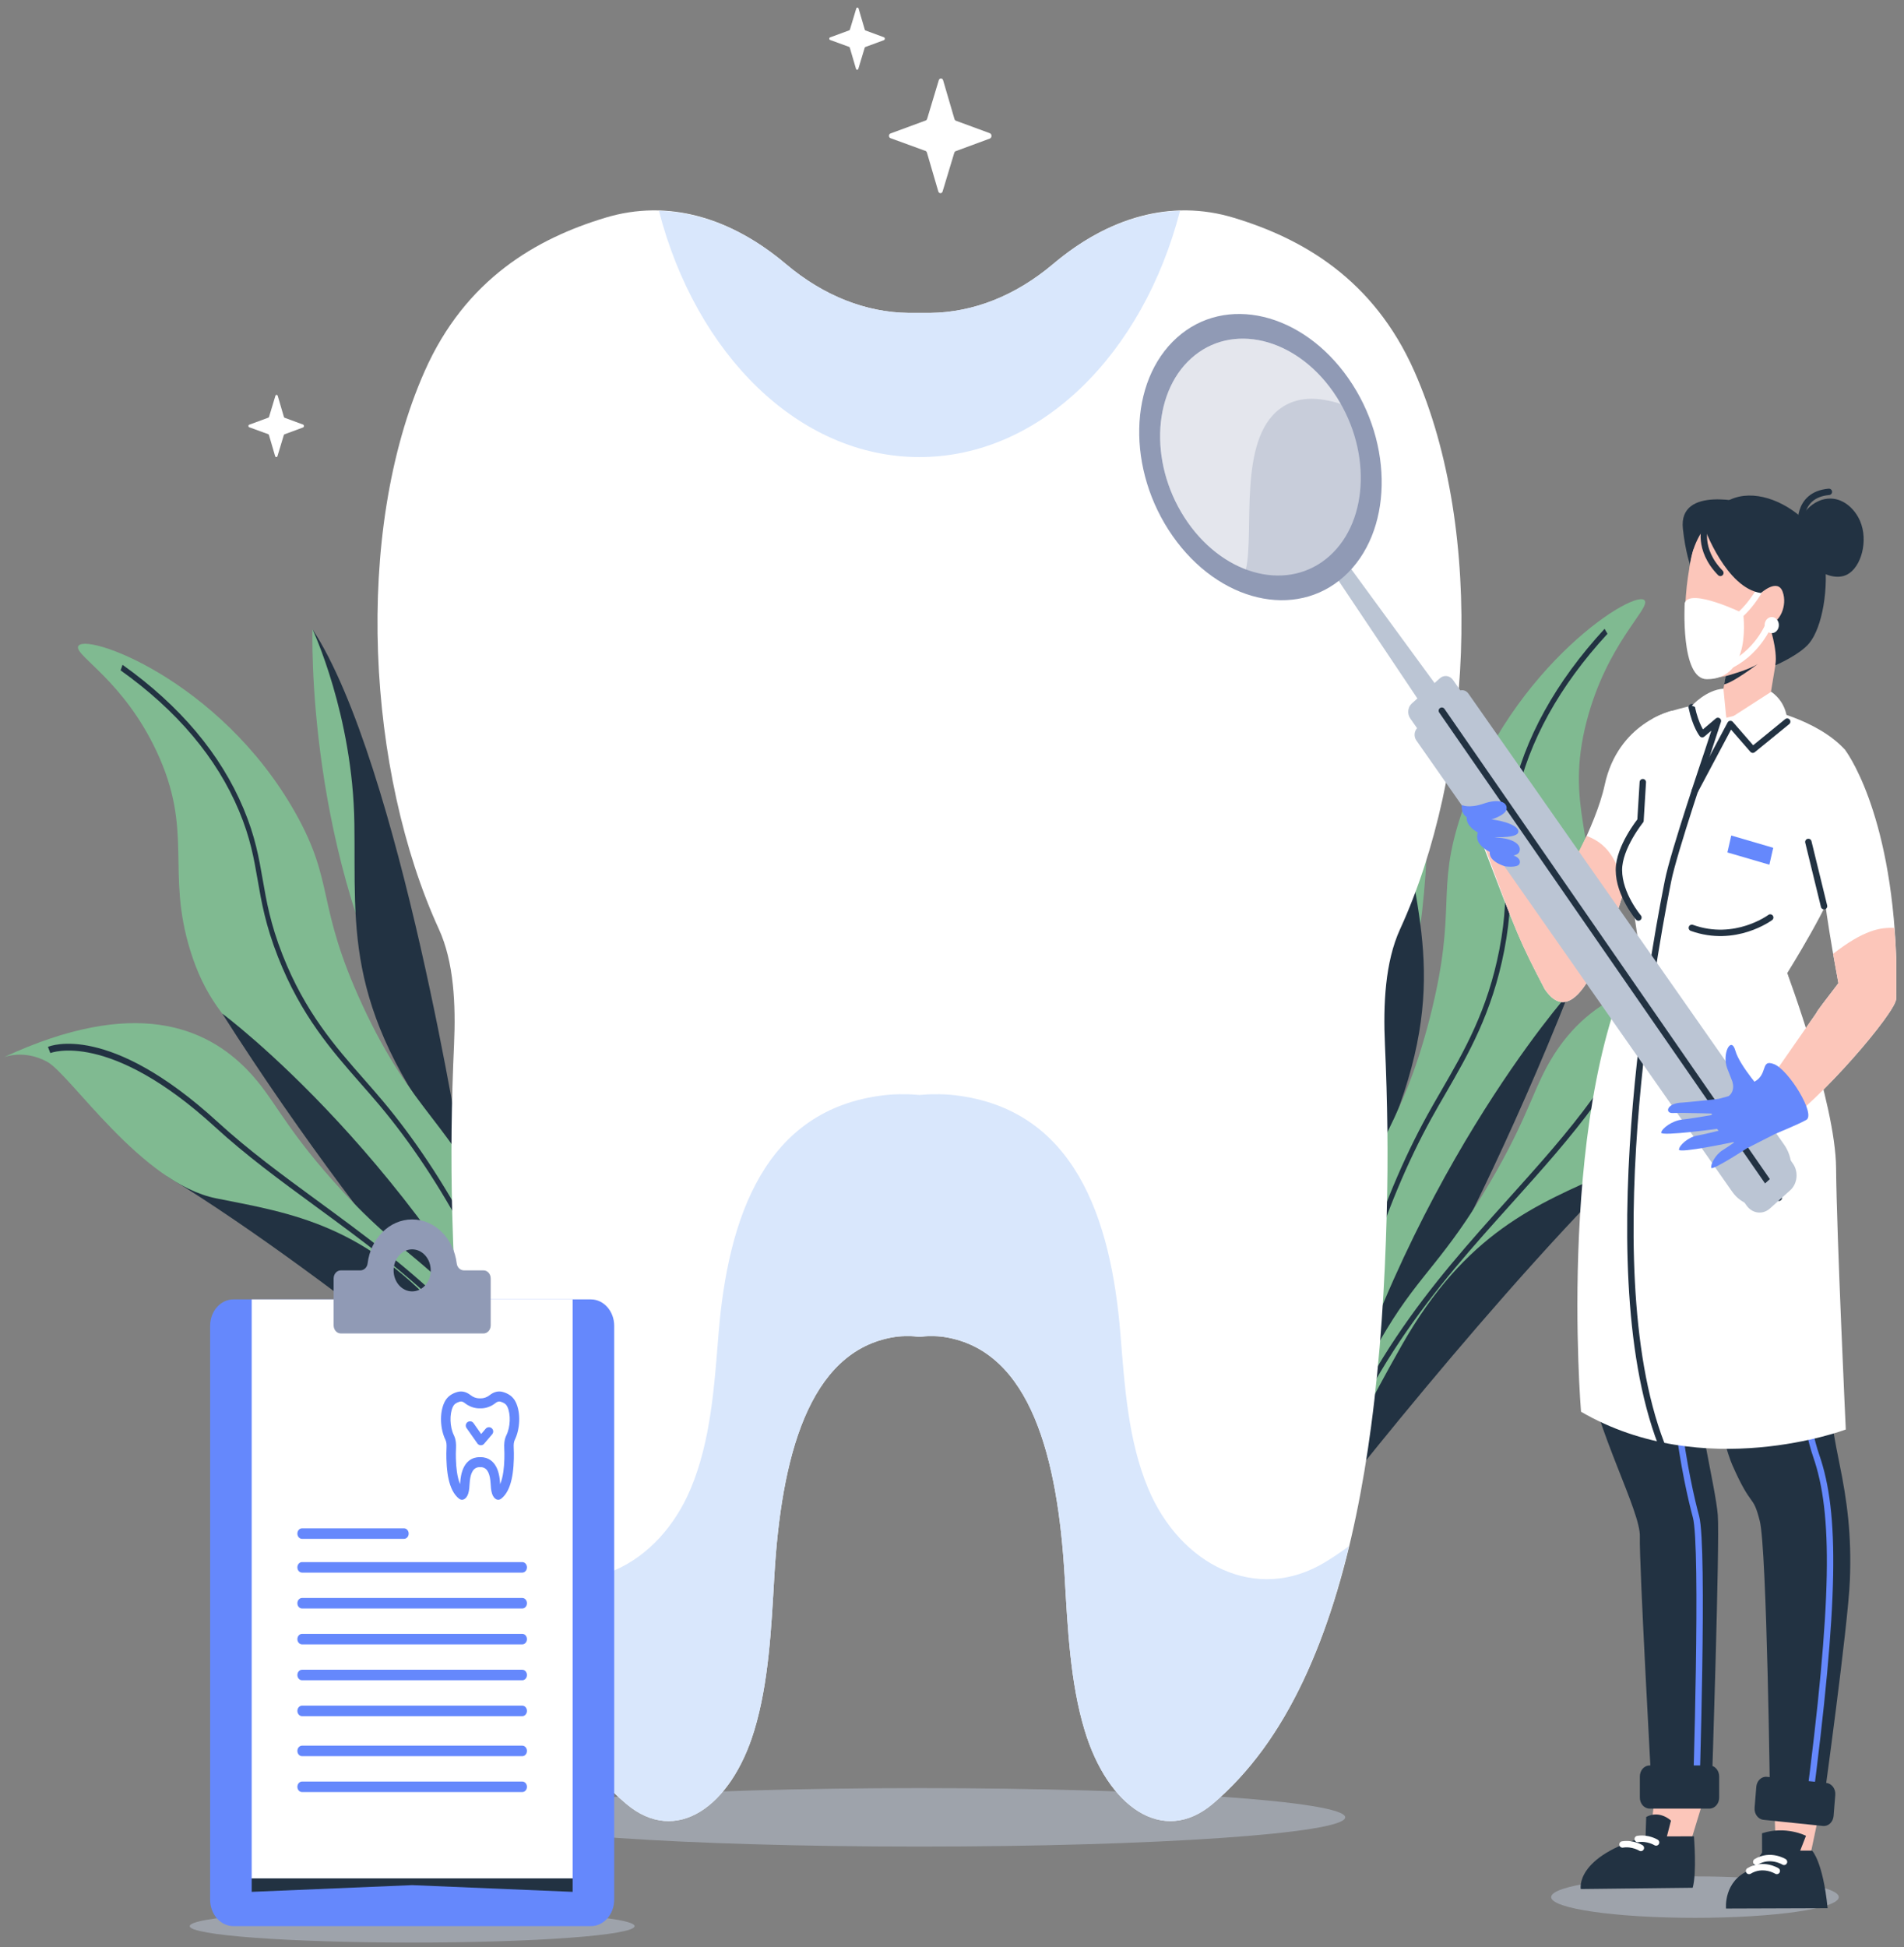 <svg width="223" height="228" viewBox="0 0 223 228" fill="none" xmlns="http://www.w3.org/2000/svg">
<rect x="0" y="0" width="223" height="228" fill="#808080" stroke="none"/>
<path d="M73.42 177.667L73.804 177.162C55.628 155.224 48.045 121.663 47.971 121.326L47.386 121.413C47.46 121.751 55.093 155.546 73.42 177.667Z" fill="#223242"/>
<path d="M48.273 122.119C48.273 122.119 47.211 100.765 42.203 86.259C40.475 81.254 38.45 77.029 36.598 73.68C36.598 73.68 35.736 100.344 48.273 122.119Z" fill="#80BA91"/>
<path d="M36.598 73.68C36.598 73.68 41.324 83.726 41.506 96.438C41.688 109.15 40.104 118.536 54.192 136.234C54.192 136.234 46.845 89.341 36.598 73.68Z" fill="#223242"/>
<path d="M64.375 168.037C66.103 167.274 63.629 154.958 58.575 143.875C52.795 131.201 48.454 130.694 42.435 117.676C36.959 105.833 39.285 103.514 34.605 95.202C25.743 79.466 9.564 73.852 9.14 75.737C8.886 76.862 14.455 79.743 18.316 87.935C22.742 97.328 19.403 101.99 22.285 111.302C25.59 121.979 32.127 122.781 45.005 139.19C57.737 155.414 64.375 168.037 64.375 168.037Z" fill="#80BA91"/>
<path d="M64.375 168.037C64.375 168.037 45.01 148.533 26.03 118.688C26.03 118.688 49.395 135.997 64.375 168.037Z" fill="#223242"/>
<path d="M68.39 178.738C67.185 171.623 63.633 164.199 63.597 164.125C58.544 149.579 52.211 137.705 44.8 128.886C44.106 128.06 43.393 127.248 42.67 126.425C39.257 122.54 35.727 118.524 33.094 111.816C31.669 108.186 31.212 105.553 30.77 103.008C30.321 100.418 29.897 97.972 28.529 94.703C25.855 88.317 21.086 82.647 14.354 77.851L14.123 78.498C20.726 83.202 25.395 88.742 27.999 94.963C29.323 98.125 29.737 100.517 30.177 103.048C30.627 105.644 31.092 108.329 32.556 112.055C35.253 118.924 38.837 123.004 42.303 126.948C43.021 127.766 43.731 128.574 44.421 129.394C51.757 138.125 58.032 149.895 63.068 164.38C63.125 164.507 66.615 171.804 67.796 178.774L68.39 178.738Z" fill="#223242"/>
<path d="M66.947 173.499C66.947 173.499 39.798 150.088 19.551 137.735L37.03 139.315L56.516 156.854L66.947 173.499Z" fill="#223242"/>
<path d="M66.947 173.499C62.328 162.691 57.478 156.247 53.928 152.373C48.794 146.77 45.882 145.999 39.047 138.321C32.952 131.475 32.095 128.525 28.989 125.312C24.141 120.297 15.781 116.675 0.439 123.806C0.439 123.806 2.828 122.838 5.554 124.353C8.28 125.867 16.583 138.593 25.338 140.331C34.095 142.068 42.8 143.343 52.533 154.617C62.265 165.891 66.947 173.499 66.947 173.499Z" fill="#80BA91"/>
<path d="M69.439 179.175L69.941 178.855L67.198 173.339C58.79 156.435 47.808 148.391 37.188 140.613C33.038 137.573 29.117 134.701 25.499 131.389C12.76 119.729 5.901 122.468 5.615 122.59L5.893 123.316C5.96 123.288 12.773 120.609 25.196 131.979C28.845 135.318 32.781 138.202 36.949 141.255C47.489 148.974 58.388 156.957 66.695 173.66L69.439 179.175Z" fill="#223242"/>
<path d="M147.814 184.873L147.349 184.467C161.254 158.835 162.716 124.231 162.729 123.884L163.317 123.835C163.305 124.184 161.835 159.027 147.814 184.873Z" fill="#223242"/>
<path d="M162.574 124.73C162.574 124.73 159.819 103.57 162.146 88.22C162.949 82.924 164.181 78.324 165.401 74.621C165.401 74.621 170.984 100.542 162.574 124.73Z" fill="#80BA91"/>
<path d="M165.4 74.621C165.4 74.621 162.557 85.538 164.638 98.031C166.719 110.524 169.939 119.357 159.284 139.905C159.284 139.905 158.147 92.297 165.4 74.621Z" fill="#223242"/>
<path d="M154.963 173.378C153.135 173.024 153.369 160.396 156.35 148.388C159.758 134.656 163.92 133.169 167.502 119.047C170.762 106.198 168.07 104.456 171.178 95.248C177.06 77.814 191.912 68.627 192.662 70.376C193.11 71.421 188.168 75.512 185.842 84.416C183.176 94.625 187.275 98.432 186.106 108.21C184.766 119.422 178.506 121.698 168.809 140.706C159.221 159.5 154.963 173.378 154.963 173.378Z" fill="#80BA91"/>
<path d="M154.963 173.378C154.963 173.378 170.464 149.859 183.752 116.298C183.752 116.298 163.941 138.579 154.963 173.378Z" fill="#223242"/>
<path d="M152.932 184.776C152.848 177.531 155.007 169.45 155.029 169.37C157.395 153.969 161.486 140.895 167.179 130.566C167.711 129.6 168.266 128.641 168.828 127.671C171.481 123.087 174.224 118.348 175.611 111.178C176.362 107.297 176.341 104.614 176.322 102.02C176.301 99.381 176.282 96.888 177.041 93.373C178.524 86.509 182.188 79.868 187.93 73.635L188.272 74.216C182.64 80.329 179.052 86.82 177.606 93.507C176.872 96.907 176.891 99.344 176.91 101.923C176.931 104.569 176.952 107.304 176.181 111.289C174.76 118.631 171.974 123.444 169.281 128.1C168.722 129.065 168.171 130.017 167.641 130.978C162.006 141.202 157.953 154.162 155.594 169.498C155.561 169.636 153.439 177.579 153.521 184.676L152.932 184.776Z" fill="#223242"/>
<path d="M153.415 179.315C153.415 179.315 175.847 150.194 193.484 133.479L176.643 139.01L160.674 160.633L153.415 179.315Z" fill="#223242"/>
<path d="M153.415 179.315C156.018 167.675 159.624 160.258 162.412 155.653C166.445 148.995 169.161 147.575 174.491 138.497C179.244 130.402 179.559 127.317 182.031 123.461C185.888 117.444 193.434 111.99 209.729 115.478C209.729 115.478 207.217 115.075 204.815 117.179C202.414 119.284 196.543 133.642 188.276 137.34C180.007 141.038 171.707 144.272 164.178 157.533C156.648 170.794 153.415 179.315 153.415 179.315Z" fill="#80BA91"/>
<path d="M151.982 185.443L151.433 185.243L153.14 179.215C158.371 160.741 167.698 150.358 176.718 140.317C180.244 136.393 183.573 132.687 186.529 128.618C196.935 114.293 204.14 115.412 204.442 115.467L204.299 116.241C204.228 116.228 197.077 115.158 186.931 129.126C183.95 133.23 180.606 136.952 177.067 140.892C168.115 150.856 158.858 161.16 153.69 179.415L151.982 185.443Z" fill="#223242"/>
<path opacity="0.52" d="M107.691 216.235C80.153 216.235 57.828 214.702 57.828 212.812C57.828 210.921 80.153 209.388 107.691 209.388C135.23 209.388 157.554 210.921 157.554 212.812C157.554 214.702 135.23 216.235 107.691 216.235Z" fill="#BBC5D4"/>
<path d="M49.74 43.462C54.523 32.673 62.838 27.928 70.909 25.492C78.231 23.283 85.561 25.442 92.049 30.922C96.494 34.676 101.446 36.58 106.408 36.644C106.836 36.639 108.547 36.639 108.975 36.644C113.936 36.58 118.889 34.676 123.334 30.922C129.821 25.442 137.151 23.283 144.474 25.492C152.544 27.928 160.859 32.673 165.643 43.462C174.064 62.457 172.346 90.561 163.981 108.806C162.22 112.647 161.995 117.64 162.206 122.311C162.51 129.063 162.596 135.398 162.416 142.155C162.196 150.495 161.675 158.843 160.587 167.031C158.721 181.076 155.05 195.13 147.896 204.888C146.112 207.322 144.149 209.444 142.056 211.219C136.194 216.192 129.739 211.544 127.045 202.654C125.34 197.027 125.051 190.687 124.689 184.515C123.891 170.904 120.775 158.196 110.661 156.573C110.098 156.483 109.535 156.449 108.975 156.465C108.549 156.452 108.12 156.498 107.692 156.547C107.263 156.498 106.835 156.452 106.408 156.465C105.848 156.449 105.286 156.483 104.723 156.573C94.609 158.196 91.493 170.904 90.695 184.515C90.333 190.687 90.044 197.027 88.339 202.654C85.645 211.545 79.191 216.193 73.328 211.219C71.236 209.444 69.272 207.323 67.489 204.888C60.335 195.129 56.663 181.076 54.798 167.031C53.71 158.843 53.189 150.495 52.968 142.155C52.789 135.398 52.874 129.063 53.179 122.311C53.389 117.64 53.164 112.647 51.404 108.806C43.037 90.561 41.318 62.457 49.74 43.462Z" fill="white"/>
<path d="M60.111 182.892C68.229 187.866 77.165 183.218 80.895 174.328C83.256 168.7 83.656 162.361 84.157 156.189C85.262 142.577 89.577 129.869 103.58 128.247C104.359 128.157 105.138 128.122 105.914 128.138C106.504 128.126 107.097 128.172 107.691 128.221C108.284 128.172 108.877 128.126 109.468 128.138C110.243 128.122 111.022 128.157 111.802 128.247C125.804 129.869 130.119 142.577 131.224 156.189C131.725 162.361 132.125 168.701 134.486 174.328C138.216 183.219 147.152 187.866 155.27 182.892C156.199 182.323 157.103 181.705 157.994 181.065C155.824 190.052 152.635 198.421 147.894 204.888C146.11 207.322 144.147 209.444 142.055 211.219C136.192 216.192 129.738 211.544 127.044 202.654C125.339 197.027 125.05 190.686 124.688 184.515C123.89 170.904 120.773 158.195 110.66 156.573C110.098 156.483 109.534 156.449 108.974 156.464C108.548 156.452 108.119 156.498 107.691 156.547C107.263 156.498 106.834 156.452 106.407 156.464C105.847 156.449 105.285 156.483 104.722 156.573C94.608 158.195 91.492 170.904 90.694 184.515C90.332 190.686 90.043 197.027 88.338 202.654C85.644 211.544 79.19 216.192 73.327 211.219C71.235 209.444 69.271 207.322 67.487 204.888C62.746 198.42 59.558 190.052 57.388 181.065C58.278 181.705 59.182 182.323 60.111 182.892Z" fill="#D9E7FC"/>
<path d="M107.691 53.525C93.533 53.525 81.514 41.459 77.173 24.683C82.354 24.829 87.418 27.009 92.049 30.921C96.494 34.676 101.446 36.58 106.408 36.644C106.836 36.638 108.547 36.638 108.975 36.644C113.936 36.58 118.889 34.675 123.334 30.921C127.965 27.009 133.029 24.829 138.209 24.683C133.868 41.459 121.849 53.525 107.691 53.525Z" fill="#D9E7FC"/>
<path opacity="0.52" d="M181.674 222.153C181.674 223.493 189.216 224.581 198.519 224.581C207.821 224.581 215.362 223.493 215.362 222.153C215.362 220.812 207.821 219.724 198.519 219.724C189.216 219.725 181.674 220.812 181.674 222.153Z" fill="#BBC5D4"/>
<path d="M207.773 209.981L213.501 210.073C213.025 212.517 212.512 215.018 211.955 217.58L208.009 217.517L207.773 209.981Z" fill="#FCC6BA"/>
<path d="M193.995 208.885L200.057 208.982L197.86 216.172L193.344 214.367C193.344 214.367 193.585 212.296 193.995 208.885Z" fill="#FCC6BA"/>
<path d="M206.54 216.726L212.233 216.706C212.233 216.706 213.501 217.949 214.054 223.452L202.156 223.493C202.156 223.493 201.824 220.242 204.947 218.98L206.54 216.726Z" fill="#223242"/>
<path d="M198.397 215.035C198.397 215.035 198.75 219.316 198.251 221.058L185.138 221.207C185.138 221.207 184.418 217.406 192.821 215.054L198.397 215.035Z" fill="#223242"/>
<path d="M210.764 216.916L211.52 214.975C211.52 214.975 209.173 213.762 206.373 214.681L206.38 217.033L210.764 216.916Z" fill="#223242"/>
<path d="M195.213 215.117L195.707 213.198C195.707 213.198 194.424 211.921 192.809 212.763L192.731 215.113L195.213 215.117Z" fill="#223242"/>
<path d="M206.734 85.12L201.212 83.964L204.432 67.258L209.497 68.511L206.734 85.12Z" fill="#FCC6BA"/>
<path d="M204.681 58.935C204.681 58.935 196.538 56.745 197.103 61.925C197.669 67.105 199.184 68.739 199.184 68.739L204.681 58.935Z" fill="#223242"/>
<path d="M198.023 65.55C197.131 70.176 199.65 74.727 203.65 75.716C207.649 76.704 211.613 73.756 212.505 69.131C213.397 64.505 210.878 59.954 206.878 58.966C202.88 57.977 198.915 60.925 198.023 65.55Z" fill="#FCC6BA"/>
<path d="M198.339 64.341C198.339 64.341 195.681 73.868 199.251 78.969C199.435 79.232 199.711 79.385 200.005 79.391C201.788 79.43 209.671 78.451 211.92 70.555L198.339 64.341Z" fill="#FCC6BA"/>
<path d="M204.16 71.822C204.16 71.822 197.984 68.81 197.318 70.599C197.318 70.599 196.79 79.531 199.907 79.536C205.284 79.546 204.16 71.822 204.16 71.822Z" fill="white"/>
<path d="M206.176 68.969C206.176 68.969 204.678 71.706 202.719 72.765" stroke="white" stroke-width="0.75" stroke-miterlimit="10" stroke-linecap="round"/>
<path d="M207.19 73.077C207.19 73.077 205.831 76.601 202.167 78.126" stroke="white" stroke-width="0.75" stroke-miterlimit="10" stroke-linecap="round"/>
<path d="M199.628 61.827C199.628 61.827 202.18 68.876 206.247 69.444C206.247 69.444 208.195 67.669 208.789 69.296C209.383 70.924 208.417 72.98 207.191 73.078C207.191 73.078 208.236 76.088 207.933 77.913C207.933 77.913 210.798 76.683 211.921 75.297C213.388 73.483 214.274 68.984 213.627 64.78C212.883 59.94 203.07 53.995 199.628 61.827Z" fill="#223242"/>
<path d="M210.412 62.297C210.572 60.34 212.375 58.298 214.471 58.382C216.051 58.446 217.287 59.695 217.85 61.002C218.851 63.322 217.986 66.419 216.354 67.275C214.089 68.463 210.156 65.427 210.412 62.297Z" fill="#223242"/>
<path d="M199.713 61.594C199.713 61.594 198.763 64.282 201.492 67.086" stroke="#223242" stroke-width="0.75" stroke-miterlimit="10" stroke-linecap="round"/>
<path d="M210.961 61.888C210.961 61.888 210.285 57.95 214.202 57.596" stroke="#223242" stroke-width="0.75" stroke-miterlimit="10" stroke-linecap="round"/>
<path d="M202.117 79.174C202.117 79.174 204.91 78.431 205.901 77.733C205.901 77.733 203.064 79.895 201.938 80.14L202.117 79.174Z" fill="#223242"/>
<path d="M208.28 73.561C208.104 74.042 207.617 74.27 207.192 74.07C206.767 73.871 206.566 73.319 206.742 72.838C206.918 72.357 207.406 72.129 207.83 72.329C208.255 72.529 208.456 73.08 208.28 73.561Z" fill="white"/>
<path d="M188.292 122.364C197.228 122.364 211.799 123.131 211.799 123.131C212.167 125.092 211.583 124.563 212.503 126.723C213.9 130.003 214.337 133.701 213.698 137.27C213.468 138.552 213.223 139.911 212.989 141.194C212.989 141.194 212.862 148.73 212.989 153.503C213.116 158.277 214.503 166.846 215.427 171.322C216.351 175.799 216.874 179.775 216.659 185.086C216.443 190.398 213.568 211.151 213.568 211.151C213.568 211.151 211.539 214.025 207.314 211.151C207.314 211.151 206.948 181.41 206.108 178.106C205.268 174.803 205.2 176.806 202.882 171.53C201.835 169.147 199.812 160.279 197.91 151.271C197.865 153.487 197.873 155.484 197.969 156.986C198.436 164.326 200.94 174.17 201.189 177.393C201.439 180.614 200.489 209.263 200.489 209.263C200.489 209.263 198.127 212.586 193.466 209.887C193.466 209.887 191.966 182.966 192.064 179.95C192.161 176.935 186.976 167.67 185.698 159.794C184.42 151.919 185.543 129.652 188.292 122.364Z" fill="#223242"/>
<path d="M208.487 122.969C208.487 122.969 210.507 128.328 209.497 135.053C208.487 141.777 210.388 163.774 212.717 170.474C215.047 177.175 214.981 187.409 211.799 211.791" stroke="#6588FC" stroke-width="0.75" stroke-miterlimit="10" stroke-linecap="round" stroke-linejoin="round"/>
<path d="M197.909 151.272L194.561 142.797" stroke="#223242" stroke-width="0.75" stroke-miterlimit="10" stroke-linecap="round" stroke-linejoin="round"/>
<path d="M198.638 210.621C198.638 210.621 199.594 181.108 198.638 177.612C197.682 174.116 194.561 160.277 196.643 148.068" stroke="#6588FC" stroke-width="0.75" stroke-miterlimit="10" stroke-linecap="round" stroke-linejoin="round"/>
<path d="M180.928 115.847C177.98 110.181 177.683 109.382 173.789 99.213L176.904 97.534L182.186 104.996C182.822 103.81 186.89 96.836 187.944 91.921C189.512 84.612 195.842 83.222 195.842 83.222C195.363 86.194 193.805 89.436 192.792 90.76L192.793 90.759L193.644 93.642C192.088 95.379 186.578 124.141 180.928 115.847Z" fill="white"/>
<path d="M176.903 97.533L182.186 104.996C182.593 104.237 184.063 101.426 185.834 97.889C188.743 98.964 189.363 101.272 190.369 103.807C187.882 111.883 184.433 120.991 180.929 115.847C177.981 110.181 177.852 109.947 173.473 98.04L176.903 97.533Z" fill="#FCC6BA"/>
<path d="M189.514 94.328C189.514 94.328 193.578 84.463 193.372 84.32C193.372 84.32 194.492 83.117 201.726 81.976L202.184 84.055L206.595 82.975C206.595 82.975 212.801 84.189 216.075 87.781C216.075 87.781 216.476 95.986 215.726 100.043L215.31 102.291C214.76 105.27 209.32 113.954 209.32 113.954L211.798 123.131C211.798 123.131 196.186 126.272 188.292 122.364L191.964 110.867L189.514 94.328Z" fill="white"/>
<path d="M209.32 113.954C209.32 113.954 214.982 129.074 215.046 136.789C215.111 144.504 216.182 167.397 216.182 167.397C216.182 167.397 199.553 173.679 185.172 165.315C185.172 165.315 182.118 128.495 192.41 110.399L209.32 113.954Z" fill="white"/>
<path d="M198.137 82.812C198.594 85.004 199.369 85.973 199.369 85.973L201.202 84.419L200.002 88.097C200.002 88.097 196.003 99.849 195.363 103.15C194.723 106.451 186.294 147.518 194.561 169.047" stroke="#223242" stroke-width="0.75" stroke-miterlimit="10" stroke-linecap="round" stroke-linejoin="round"/>
<path d="M207.451 81.005L201.902 84.581L205.289 87.791L209.32 84.503C209.32 84.503 209.406 82.38 207.451 81.005Z" fill="white"/>
<path d="M198.152 82.645C198.152 82.645 199.809 80.788 201.851 80.644L202.183 84.055" fill="white"/>
<path d="M209.32 84.503L205.289 87.79L202.67 84.781L198.49 92.638" stroke="#223242" stroke-width="0.75" stroke-miterlimit="10" stroke-linecap="round" stroke-linejoin="round"/>
<path d="M206.537 213.1L213.51 213.821C214.14 213.886 214.696 213.361 214.754 212.649L214.951 210.195C215.009 209.483 214.546 208.853 213.916 208.787L206.942 208.067C206.313 208.002 205.757 208.526 205.7 209.239L205.502 211.693C205.444 212.405 205.908 213.036 206.537 213.1Z" fill="#223242"/>
<path d="M193.206 211.79H200.209C200.84 211.79 201.353 211.211 201.353 210.495V208.031C201.353 207.316 200.841 206.735 200.209 206.735H193.206C192.575 206.735 192.062 207.315 192.062 208.031V210.495C192.062 211.211 192.574 211.79 193.206 211.79Z" fill="#223242"/>
<path d="M155.169 65.6L156.571 64.341L169.541 82.064L167.448 83.944L155.169 65.6Z" fill="#BBC5D4"/>
<path d="M165.351 82.38L168.637 79.43C169.114 79.003 169.806 79.093 170.184 79.633L171.22 81.112L166.208 85.612L165.173 84.132C164.794 83.593 164.874 82.809 165.351 82.38Z" fill="#BBC5D4"/>
<path d="M166.032 85.214L167.448 83.944L169.54 82.064L170.672 81.049C171.076 80.686 171.663 80.763 171.982 81.22L208.975 134.064C209.977 135.495 210.068 137.412 209.341 138.92C209.098 139.423 208.764 139.88 208.343 140.259C208.028 140.541 207.687 140.76 207.33 140.916C205.782 141.596 203.96 141.095 202.873 139.543L165.88 86.699C165.561 86.241 165.628 85.577 166.032 85.214Z" fill="#BBC5D4"/>
<path d="M168.869 83.222L208.344 140.259" stroke="#223242" stroke-width="0.75" stroke-miterlimit="10" stroke-linecap="round" stroke-linejoin="round"/>
<path d="M204.284 140.773L209.728 135.886L209.995 136.267C210.665 137.225 210.523 138.618 209.677 139.377L207.297 141.514C206.451 142.274 205.221 142.113 204.551 141.155L204.284 140.773Z" fill="#BBC5D4"/>
<path d="M137.339 62.763C142.745 70.485 151.734 72.609 157.415 67.508C163.097 62.407 163.321 52.011 157.915 44.288C152.509 36.566 143.52 34.442 137.839 39.544C132.157 44.645 131.933 55.041 137.339 62.763Z" fill="#909AB5"/>
<g opacity="0.5">
<path d="M139.112 61.171C143.586 67.562 151.025 69.32 155.728 65.098C160.43 60.876 160.616 52.272 156.141 45.881C151.667 39.49 144.228 37.732 139.526 41.954C134.824 46.176 134.639 54.779 139.112 61.171Z" fill="white"/>
</g>
<g opacity="0.5">
<path d="M139.112 61.171C134.638 54.78 134.823 46.176 139.526 41.954C144.229 37.732 151.668 39.49 156.142 45.881C156.464 46.342 156.755 46.816 157.029 47.298C154.402 46.462 151.91 46.379 149.926 47.855C144.954 51.55 146.939 62.173 145.921 66.678C143.41 65.731 140.998 63.864 139.112 61.171Z" fill="white"/>
</g>
<path d="M212.763 118.579C212.673 118.571 214.028 116.821 215.318 115.131C214.65 111.238 209.953 88.308 216.075 87.781C216.075 87.781 221.476 94.674 222.088 112.187C222.104 112.333 222.081 116.997 222.08 116.998C221.949 118.633 213.283 128.812 208.358 132.078C207.416 131.039 206.503 129.966 205.581 128.902L212.763 118.579Z" fill="white"/>
<path d="M205.582 128.904L212.763 118.579C212.673 118.571 214.028 116.822 215.318 115.132C215.204 114.464 214.97 113.245 214.693 111.696C218.29 108.892 220.263 108.573 221.874 108.667C221.971 109.789 222.045 110.957 222.089 112.188C222.105 112.334 222.082 116.999 222.081 116.999C221.95 118.634 213.284 128.813 208.358 132.079C207.416 131.04 206.503 129.967 205.582 128.904Z" fill="#FCC6BA"/>
<path d="M206.579 127.975C206.579 127.975 203.757 124.848 203.252 123.042C202.746 121.236 201.65 123.425 202.299 125.116C202.947 126.807 203.473 128.09 203.473 128.09L200.692 128.836C200.692 128.836 199.012 132.802 204.747 134.391L209.062 132.193C209.062 132.193 208.453 128.896 206.579 127.975Z" fill="#6588FC"/>
<path d="M201.232 128.688C201.232 128.688 197.47 129.1 197.059 129.111C195.173 129.161 194.972 130.376 195.905 130.339C197.345 130.282 201.911 130.439 201.911 130.439L201.232 128.688Z" fill="#6588FC"/>
<path d="M201.541 132.132C201.541 132.132 194.493 133.109 194.561 132.627C194.629 132.145 195.838 131.236 196.991 131.109C198.77 130.912 202.381 130.221 202.381 130.221L201.541 132.132Z" fill="#6588FC"/>
<path d="M203.056 133.731C203.056 133.731 196.627 135.099 196.643 134.62C196.659 134.142 197.69 133.178 198.745 132.986C200.372 132.689 203.647 131.8 203.647 131.8L203.056 133.731Z" fill="#6588FC"/>
<path d="M205.526 133.869C205.526 133.869 200.539 137.157 200.428 136.754C200.316 136.351 200.922 135.205 201.748 134.693C203.023 133.902 205.514 132.068 205.514 132.068L205.526 133.869Z" fill="#6588FC"/>
<path d="M207.982 132.744C207.982 132.744 210.53 131.716 211.557 131.139C212.702 130.497 209.487 125.266 207.777 124.611C206.066 123.955 207.235 125.995 205.175 126.814L207.982 132.744Z" fill="#6588FC"/>
<path d="M202.894 126.645C202.894 126.645 203.626 128.611 201.04 128.82L204.804 128.963L202.894 126.645Z" fill="#6588FC"/>
<path d="M213.636 106.116L211.798 98.591" stroke="#223242" stroke-width="0.75" stroke-miterlimit="10" stroke-linecap="round" stroke-linejoin="round"/>
<path d="M171.973 95.037C171.973 95.037 172.585 95.773 174.404 95.926C176.223 96.079 178.122 96.792 177.801 97.52C177.48 98.248 174.316 97.999 174.316 97.999C174.316 97.999 170.948 97.078 171.973 95.037Z" fill="#6588FC"/>
<path d="M173.198 97.221C173.198 97.221 173.81 97.957 175.628 98.11C177.447 98.263 178.259 99.041 177.938 99.768C177.617 100.495 175.541 100.183 175.541 100.183C175.541 100.183 172.172 99.262 173.198 97.221Z" fill="#6588FC"/>
<path d="M174.615 99.352C174.615 99.352 175.048 99.872 176.333 99.981C177.619 100.089 178.193 100.639 177.966 101.153C177.739 101.667 176.272 101.446 176.272 101.446C176.272 101.446 173.89 100.795 174.615 99.352Z" fill="#6588FC"/>
<path d="M171.224 94.265C171.224 94.265 172.029 94.701 173.775 94.102C175.52 93.503 176.525 93.897 176.457 94.706C176.389 95.516 174.353 96.071 174.353 96.071C174.353 96.071 170.917 96.588 171.224 94.265Z" fill="#6588FC"/>
<path d="M191.893 107.44C191.893 107.44 189.613 104.757 189.61 101.881C189.606 99.213 192.136 96.095 192.136 96.095L192.41 91.593" fill="white"/>
<path d="M191.893 107.44C191.893 107.44 189.613 104.757 189.61 101.881C189.606 99.213 192.136 96.095 192.136 96.095L192.41 91.593" stroke="#223242" stroke-width="0.75" stroke-miterlimit="10" stroke-linecap="round" stroke-linejoin="round"/>
<path d="M207.331 107.44C207.331 107.44 203.253 110.489 198.152 108.653L207.331 107.44Z" fill="white"/>
<path d="M207.331 107.44C207.331 107.44 203.253 110.489 198.152 108.653" stroke="#223242" stroke-width="0.75" stroke-miterlimit="10" stroke-linecap="round" stroke-linejoin="round"/>
<path d="M202.769 97.839L207.683 99.276L207.231 101.258L202.317 99.822L202.769 97.839Z" fill="#6588FC"/>
<path d="M208.946 218.024C208.946 218.024 207.349 217.027 205.697 218.024" stroke="white" stroke-width="0.75" stroke-miterlimit="10" stroke-linecap="round"/>
<path d="M208.1 219.091C208.1 219.091 206.503 218.094 204.851 219.091" stroke="white" stroke-width="0.75" stroke-miterlimit="10" stroke-linecap="round"/>
<path d="M192.181 216.394C192.181 216.394 191.226 215.798 190.029 215.988" stroke="white" stroke-width="0.75" stroke-miterlimit="10" stroke-linecap="round"/>
<path d="M193.964 215.755C193.964 215.755 193.009 215.159 191.812 215.349" stroke="white" stroke-width="0.75" stroke-miterlimit="10" stroke-linecap="round"/>
<path opacity="0.52" d="M48.273 227.478C33.886 227.478 22.222 226.616 22.222 225.552C22.222 224.488 33.886 223.626 48.273 223.626C62.66 223.626 74.324 224.488 74.324 225.552C74.324 226.616 62.66 227.478 48.273 227.478Z" fill="#BBC5D4"/>
<path d="M27.344 225.552H69.203C70.713 225.552 71.936 224.166 71.936 222.456V155.256C71.936 153.546 70.712 152.16 69.203 152.16H27.344C25.834 152.16 24.611 153.546 24.611 155.256V222.456C24.61 224.166 25.834 225.552 27.344 225.552Z" fill="#6588FC"/>
<path d="M29.477 152.161H67.069V219.963H29.477V152.161Z" fill="white"/>
<path d="M39.912 148.762H42.207C42.626 148.762 42.998 148.423 43.054 147.953C43.403 145.041 45.606 142.797 48.274 142.797C50.94 142.797 53.145 145.041 53.493 147.953C53.549 148.423 53.921 148.762 54.34 148.762H56.635C57.097 148.762 57.471 149.186 57.471 149.709V155.202C57.471 155.725 57.097 156.149 56.635 156.149H39.912C39.45 156.149 39.076 155.725 39.076 155.202V149.709C39.076 149.186 39.45 148.762 39.912 148.762ZM48.273 151.224C49.474 151.224 50.447 150.122 50.447 148.762C50.447 147.403 49.474 146.3 48.273 146.3C47.072 146.3 46.099 147.403 46.099 148.762C46.099 150.122 47.072 151.224 48.273 151.224Z" fill="#909AB5"/>
<path d="M52.052 164.208C52.397 163.483 52.997 163.164 53.579 163C54.108 162.852 54.636 162.997 55.105 163.365C55.425 163.618 55.782 163.746 56.141 163.75C56.172 163.749 56.295 163.749 56.326 163.75C56.684 163.746 57.041 163.618 57.362 163.365C57.83 162.997 58.359 162.852 58.888 163C59.47 163.164 60.07 163.483 60.415 164.208C61.022 165.485 60.899 167.375 60.295 168.602C60.168 168.86 60.151 169.196 60.167 169.51C60.189 169.964 60.195 170.39 60.182 170.844C60.166 171.405 60.129 171.966 60.05 172.516C59.916 173.461 59.651 174.406 59.134 175.062C59.006 175.225 58.864 175.368 58.713 175.488C58.29 175.822 57.825 175.509 57.63 174.912C57.507 174.534 57.486 174.107 57.46 173.692C57.402 172.777 57.178 171.923 56.447 171.814C56.407 171.808 56.366 171.806 56.326 171.807C56.295 171.806 56.264 171.809 56.233 171.812C56.202 171.809 56.171 171.806 56.14 171.807C56.1 171.806 56.059 171.808 56.019 171.814C55.289 171.923 55.064 172.777 55.006 173.692C54.98 174.107 54.959 174.534 54.836 174.912C54.642 175.51 54.176 175.822 53.753 175.488C53.602 175.368 53.46 175.225 53.332 175.062C52.816 174.406 52.55 173.461 52.416 172.516C52.338 171.966 52.3 171.405 52.284 170.844C52.271 170.39 52.277 169.964 52.299 169.51C52.315 169.196 52.298 168.86 52.171 168.602C51.568 167.375 51.444 165.486 52.052 164.208Z" fill="#6588FC"/>
<path d="M58.578 173.796C58.743 173.415 58.87 172.923 58.953 172.343C59.017 171.891 59.056 171.389 59.073 170.81C59.084 170.401 59.08 170.007 59.059 169.57C59.039 169.182 59.045 168.602 59.31 168.063C59.786 167.096 59.837 165.603 59.423 164.734C59.323 164.522 59.146 164.285 58.602 164.132C58.558 164.12 58.517 164.114 58.474 164.114C58.302 164.114 58.135 164.217 58.025 164.304C57.521 164.7 56.938 164.914 56.339 164.921H56.15C55.528 164.914 54.945 164.701 54.441 164.304C54.331 164.218 54.163 164.114 53.992 164.114C53.95 164.114 53.908 164.119 53.865 164.132C53.321 164.285 53.145 164.522 53.044 164.734C52.63 165.603 52.681 167.096 53.156 168.063C53.421 168.601 53.427 169.181 53.408 169.57C53.387 170.007 53.382 170.401 53.394 170.81C53.41 171.389 53.45 171.891 53.514 172.343C53.596 172.923 53.724 173.415 53.889 173.796C53.891 173.758 53.9 173.615 53.9 173.615C54.04 171.39 55.045 170.777 55.863 170.655C55.95 170.642 56.036 170.636 56.12 170.636C56.162 170.636 56.198 170.637 56.23 170.638C56.259 170.637 56.318 170.636 56.319 170.636C56.432 170.636 56.517 170.642 56.601 170.654C57.421 170.777 58.426 171.39 58.566 173.615C58.566 173.615 58.575 173.758 58.578 173.796Z" fill="white"/>
<path d="M57.266 167.627L56.321 168.74L55.052 166.937" stroke="#6588FC" stroke-miterlimit="10" stroke-linecap="round" stroke-linejoin="round"/>
<path d="M47.32 180.201H35.374C35.074 180.201 34.83 179.925 34.83 179.585C34.83 179.245 35.074 178.97 35.374 178.97H47.32C47.62 178.97 47.863 179.245 47.863 179.585C47.863 179.925 47.62 180.201 47.32 180.201Z" fill="#6588FC"/>
<path d="M61.172 184.154H35.374C35.074 184.154 34.83 183.879 34.83 183.539C34.83 183.199 35.074 182.923 35.374 182.923H61.172C61.472 182.923 61.716 183.199 61.716 183.539C61.716 183.879 61.472 184.154 61.172 184.154Z" fill="#6588FC"/>
<path d="M61.172 188.356H35.374C35.074 188.356 34.83 188.081 34.83 187.741C34.83 187.401 35.074 187.125 35.374 187.125H61.172C61.472 187.125 61.716 187.401 61.716 187.741C61.716 188.081 61.472 188.356 61.172 188.356Z" fill="#6588FC"/>
<path d="M61.172 192.558H35.374C35.074 192.558 34.83 192.283 34.83 191.943C34.83 191.603 35.074 191.327 35.374 191.327H61.172C61.472 191.327 61.716 191.603 61.716 191.943C61.716 192.283 61.472 192.558 61.172 192.558Z" fill="#6588FC"/>
<path d="M61.172 196.76H35.374C35.074 196.76 34.83 196.485 34.83 196.145C34.83 195.805 35.074 195.529 35.374 195.529H61.172C61.472 195.529 61.716 195.805 61.716 196.145C61.716 196.485 61.472 196.76 61.172 196.76Z" fill="#6588FC"/>
<path d="M61.172 200.962H35.374C35.074 200.962 34.83 200.687 34.83 200.347C34.83 200.007 35.074 199.731 35.374 199.731H61.172C61.472 199.731 61.716 200.007 61.716 200.347C61.716 200.687 61.472 200.962 61.172 200.962Z" fill="#6588FC"/>
<path d="M61.172 205.65H35.374C35.074 205.65 34.83 205.375 34.83 205.035C34.83 204.695 35.074 204.419 35.374 204.419H61.172C61.472 204.419 61.716 204.695 61.716 205.035C61.716 205.375 61.472 205.65 61.172 205.65Z" fill="#6588FC"/>
<path d="M61.172 209.852H35.374C35.074 209.852 34.83 209.577 34.83 209.237C34.83 208.897 35.074 208.621 35.374 208.621H61.172C61.472 208.621 61.716 208.897 61.716 209.237C61.716 209.577 61.472 209.852 61.172 209.852Z" fill="#6588FC"/>
<path d="M29.478 219.962H67.069V221.537L48.273 220.75L29.478 221.537V219.962Z" fill="#223242"/>
<path d="M109.953 9.391L108.585 13.927C108.563 13.998 108.518 14.058 108.459 14.095L104.295 15.63C104.06 15.717 104.061 16.092 104.295 16.178L108.437 17.689C108.496 17.726 108.54 17.786 108.561 17.858L109.896 22.418C109.976 22.691 110.318 22.693 110.4 22.42L111.769 17.884C111.791 17.812 111.835 17.752 111.895 17.716L115.922 16.229C116.193 16.129 116.195 15.696 115.924 15.597C114.519 15.086 111.916 14.121 111.916 14.121C111.858 14.084 111.813 14.024 111.793 13.953L110.457 9.393C110.377 9.119 110.036 9.118 109.953 9.391Z" fill="white"/>
<path d="M100.287 0.997L99.545 3.456C99.533 3.495 99.508 3.528 99.477 3.547L97.219 4.38C97.092 4.427 97.093 4.63 97.219 4.677L99.465 5.497C99.497 5.516 99.521 5.549 99.532 5.588L100.256 8.06C100.299 8.209 100.484 8.209 100.529 8.061L101.271 5.602C101.282 5.562 101.307 5.53 101.339 5.51L103.522 4.704C103.669 4.65 103.671 4.415 103.523 4.362C102.761 4.085 101.351 3.561 101.351 3.561C101.319 3.541 101.295 3.509 101.284 3.47L100.56 0.998C100.516 0.85 100.331 0.849 100.287 0.997Z" fill="white"/>
<path d="M32.255 46.35L31.513 48.81C31.501 48.849 31.477 48.881 31.445 48.901L29.187 49.734C29.06 49.781 29.061 49.984 29.188 50.031L31.433 50.85C31.465 50.87 31.489 50.903 31.5 50.941L32.224 53.414C32.267 53.562 32.453 53.563 32.497 53.415L33.239 50.955C33.25 50.916 33.275 50.884 33.307 50.864L35.49 50.058C35.638 50.004 35.639 49.769 35.491 49.715C34.729 49.439 33.319 48.915 33.319 48.915C33.287 48.895 33.263 48.862 33.252 48.824L32.528 46.352C32.484 46.204 32.299 46.203 32.255 46.35Z" fill="white"/>
</svg>
